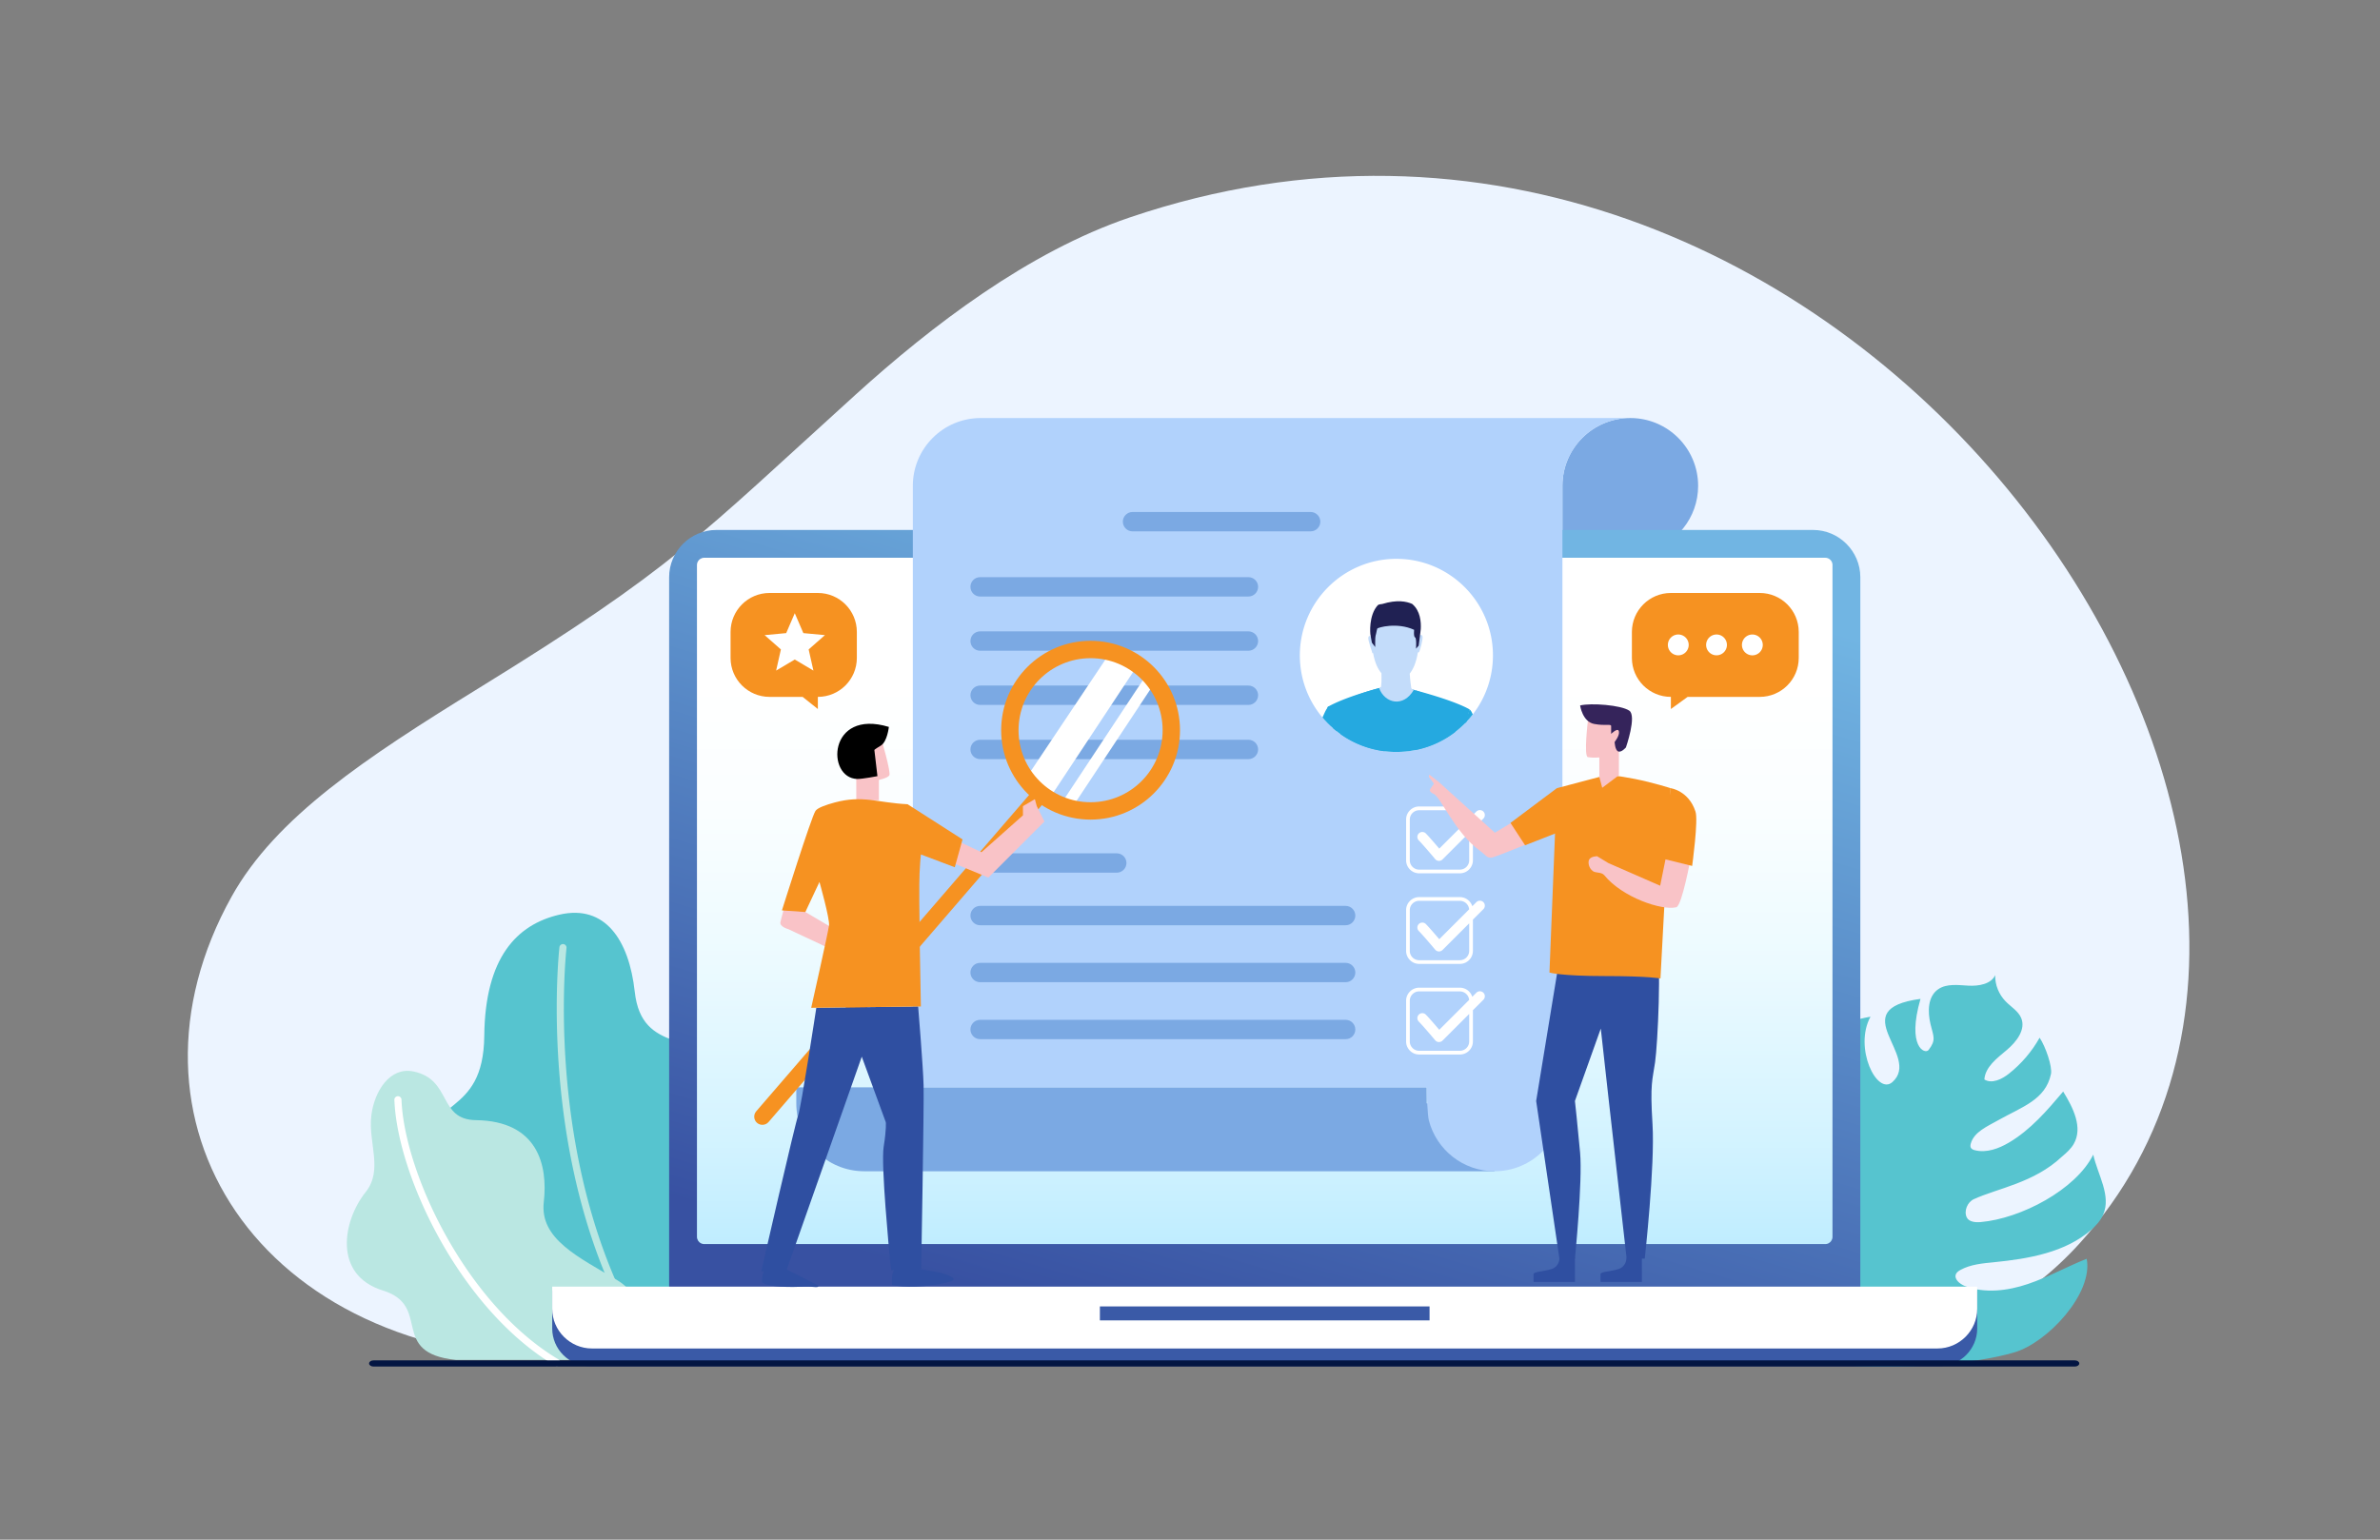 <svg xmlns="http://www.w3.org/2000/svg" xmlns:xlink="http://www.w3.org/1999/xlink" enable-background="new 0 0 1700 1100" viewBox="0 0 1700 1100"><rect x="0" y="0" width="1700" height="1100" fill="#808080" stroke="none"/><path fill="#ecf4ff" fill-rule="evenodd" d="M806.78 155.41c-72.42 24.61-141.26 77.29-195.49 126.41-112.91 102.29-129.76 123.8-269.07 209.67-81.19 50.05-145.2 92.38-176.74 148.99-88.58 159.03 16.94 330.8 238.06 330.8h898.87s105.73 2.18 182.89-82.82c261.5-288.09-172.24-905.07-678.52-733.05" clip-rule="evenodd"/><path fill="#7ba9e3" fill-rule="evenodd" d="M1164.48 298.66c26.77 0 48.47 21.7 48.47 48.47 0 22.93-15.93 42.14-37.32 47.18v4.19h-59.62v-51.37c0-26.77 21.7-48.47 48.47-48.47" clip-rule="evenodd"/><path fill="#56c4cf" d="M1231.34 954.95c29.72 24.3 150.89 27.7 207.33 11.29 23.83-6.93 56.61-42.12 51.83-66.93-14.16 5.63-27.5 13.14-41.96 18.02-14.47 4.88-30.76 6.95-44.99 1.48-3.9-1.5-8.19-5.22-6.31-8.81.63-1.21 1.85-2.02 3.07-2.7 7.16-3.95 15.7-4.7 23.92-5.51 24.84-2.46 51.08-7.02 69.47-23.15 3.51-3.07 6.7-6.59 8.54-10.78 5.98-13.65-3.83-28.45-7.06-42.93-12.36 24.94-51.59 45.65-80.35 48.16-3.76.33-8.42-.06-10-3.33-2.18-4.5.4-10.9 5.08-13.04 17.1-7.82 43-11.62 62.92-30.38 3.19-2.67 6.34-5.5 8.4-9.04 6.76-11.68-.44-25.97-7.53-37.46-11.48 13.53-23.27 27.34-38.77 36.49-7.29 4.29-16.04 7.54-24.31 5.43-1.06-.27-2.19-.69-2.77-1.6-.55-.89-.44-2.01-.17-3.02 2.21-8.42 11.88-12.44 19.7-16.85 17.01-9.57 33.73-14.52 37.61-33.01 1.07-5.12-3.81-19.51-8.12-25.91-5.47 9.83-12.97 18.61-21.94 25.72-4.96 3.94-12.05 7.43-17.51 4.15.58-8.89 8.94-15.16 15.94-21.03 7.01-5.88 13.83-14.7 10.33-22.96-2.08-4.91-7.21-7.87-11.01-11.74-4.93-5.02-7.7-11.93-7.54-18.81-2.95 6.43-11.79 7.89-19.13 7.49-7.34-.41-15.42-1.59-21.43 2.46-7.74 5.23-7.73 16.15-5.65 24.98 2.09 8.83 4.25 11.27-1.39 18.54-2.5 3.23-15.7-2.08-5.74-36.54-55.68 7.55 1.02 40.61-20.04 59.42-11.1 9.91-27.8-24.59-15.69-46.65 0 0-48.46 6.73-38.03 37.59 10.44 30.87 25.26 30.2 18.95 46.17-6.31 15.97-33.36 3.25-37.76-45.61 0 0-44.13 34.06-31.89 52.51 14.44 21.76 10.93 27.58 5.28 27.8-4.36.18-7.69 1.88-19.31-24.98-44.33 23.29 22.45 80.91-7.71 70.93.03.02-34.99 42.88 5.74 64.14m-714.32 15.66s46.56-21.19 39.65-53.99c-6.9-32.8-44.76-29.36-39.65-55.25 5.12-25.91 29.98-66.24 5.8-95.59-24.17-29.35-64.38-11.75-69.42-57.27-4.06-36.68-21.01-62.66-53.85-55.04-30.4 7.06-53.07 30.59-53.63 86.57-.61 59.6-42.59 42.86-43.11 86.77-.52 44.23 34.7 44.23 48.46 73.9 6.5 14.02-10.45 63.27 39.64 69.91h126.11z"/><path fill="#bae7e2" d="M404.64 677.31c0 .01-.12 1-.29 2.96-.53 5.87-1.6 20.16-1.6 40.1-.02 58.29 9.18 164.79 67.22 249.79.8 1.16.5 2.76-.67 3.54a2.56 2.56 0 0 1-3.54-.66c-58.96-86.48-68.08-193.86-68.09-252.67 0-26.82 1.91-43.55 1.92-43.63a2.548 2.548 0 0 1 2.81-2.24c1.4.15 2.4 1.42 2.24 2.81"/><path fill="#bae7e2" d="M461.06 971.61s7.33-40.48-20.15-56.97c-27.47-16.48-55.54-29.31-52.49-55.87 3.05-26.56-4.45-57.9-48.47-58.49-27.21-.36-17-29.05-44.65-34.78-16.81-3.47-27.89 14.07-30.04 31.29-2.45 19.63 8.66 38.91-4.08 54.89-16.53 20.71-23.25 59.32 12.29 70.3 35.53 11 3.86 44.64 52.26 49.61h135.33z"/><path fill="#fff" d="M286.78 785.62c.93 25.79 12.37 62.49 31.94 97.51 19.55 35.06 47.23 68.46 80.28 88.15 1.21.72 1.61 2.28.89 3.48a2.542 2.542 0 0 1-3.49.88c-34.14-20.36-62.23-54.42-82.12-90.02-19.88-35.64-31.56-72.78-32.58-99.82a2.55 2.55 0 0 1 2.45-2.63 2.551 2.551 0 0 1 2.63 2.45"/><defs><path id="a" d="M511.73 378.62h783.29c18.58 0 33.79 15.21 33.79 33.79v516.81c0 18.58-15.21 33.78-33.79 33.78H511.73c-18.58 0-33.78-15.2-33.78-33.78V412.41c-.01-18.59 15.19-33.79 33.78-33.79"/></defs><clipPath id="b"><use overflow="visible" xlink:href="#a"/></clipPath><linearGradient id="c" x1="818.925" x2="996.123" y1="956.285" y2="357.272" gradientUnits="userSpaceOnUse"><stop offset="0" stop-color="#3851a2"/><stop offset="1" stop-color="#71b5e3"/></linearGradient><path fill="url(#c)" d="M477.94 378.62h850.86V963H477.94z" clip-path="url(#b)"/><defs><path id="d" d="M502.41 888.78v-.02h-.15c-.52-.07-1.02-.23-1.48-.45a5.174 5.174 0 0 1-2.95-4.66v-480c0-.57.09-1.12.27-1.64h.01v-.03c.23-.65.58-1.25 1.03-1.75h.01v-.01c.14-.15.29-.3.44-.44h.01v-.01c.18-.16.38-.31.58-.44h.01v-.01c.81-.52 1.77-.83 2.79-.83h800.79c1.21 0 2.33.42 3.21 1.13v.01h.01c.27.21.51.46.73.72v.02h.02c.16.19.3.39.43.59.05.08.1.17.15.26v.04h.02c.32.6.52 1.28.57 1.99v.24h.01v480.36h-.01v.2c-.02.29-.07.57-.14.84h-.01v.05a5.06 5.06 0 0 1-1.19 2.18c-.09.1-.19.2-.29.3-.31.29-.65.53-1.02.74h-.02v.01c-.09.05-.18.09-.26.14h-.03v.02c-.45.21-.94.36-1.45.43h-.18v.02c-.17.02-.35.03-.53.03H502.98c-.19 0-.38-.01-.57-.03"/></defs><clipPath id="e"><use overflow="visible" xlink:href="#d"/></clipPath><linearGradient id="f" x1="903.365" x2="903.375" y1="1204.368" y2="488.085" gradientUnits="userSpaceOnUse"><stop offset="0" stop-color="#54cfff"/><stop offset=".184" stop-color="#87ddff"/><stop offset=".368" stop-color="#b2e9ff"/><stop offset=".545" stop-color="#d3f3ff"/><stop offset=".714" stop-color="#ebfaff"/><stop offset=".869" stop-color="#fafeff"/><stop offset="1" stop-color="#fff"/></linearGradient><path fill="url(#f)" d="M497.82 398.5h811.1v490.32h-811.1z" clip-path="url(#e)"/><path fill="#3a5aa7" fill-rule="evenodd" d="M394.44 922.19H1412.3v26.9c0 14.8-12.1 26.91-26.9 26.91H421.35c-14.8 0-26.91-12.11-26.91-26.91v-26.9z" clip-rule="evenodd"/><path fill="#fff" fill-rule="evenodd" d="M394.44 919.22H1412.3v15.8c0 15.61-12.78 28.39-28.39 28.39H422.83c-15.62 0-28.39-12.78-28.39-28.39v-15.8z" clip-rule="evenodd"/><path fill="#3a5aa7" fill-rule="evenodd" d="M785.64 933.36h235.47v9.98H785.64z" clip-rule="evenodd"/><path fill="#7ba9e3" fill-rule="evenodd" d="M617.26 836.79c-26.77 0-48.47-21.7-48.47-48.47v-11.47h450.28v11.47h48.47v48.47H617.26z" clip-rule="evenodd"/><path fill="#b1d2fc" fill-rule="evenodd" d="m1164.98 298.67-.5-.01.5.01zm-512.96 48.46v429.72h367.06c0 4.19.53 19.71 1.53 23.6 5.38 20.89 24.36 36.34 46.94 36.34 26.77 0 48.47-21.7 48.47-48.47V347.13c0-26.77 21.7-48.47 48.47-48.47h-464c-26.77 0-48.47 21.7-48.47 48.47z" clip-rule="evenodd"/><path fill="#fff" d="M928.46 468.26c0 16.9 6.08 32.37 16.16 44.35 2.36 2.82 4.94 5.43 7.71 7.81.79.69 1.6 1.36 2.42 1.99.93.74 1.88 1.44 2.84 2.14 9.08 6.42 19.78 10.72 31.36 12.14 2.04.24 4.11.41 6.21.48.75.02 1.5.03 2.26.03 2.24 0 4.44-.12 6.62-.33 2.43-.22 4.82-.58 7.18-1.07a68.407 68.407 0 0 0 28.19-12.86c2.46-1.89 4.78-3.93 6.96-6.13.42-.43.84-.86 1.26-1.3 1.54-1.63 3-3.33 4.37-5.12a68.679 68.679 0 0 0 14.39-42.16c0-38.08-30.87-68.98-68.96-68.98-38.09.04-68.97 30.93-68.97 69.01"/><path fill="#25a9e0" d="m952.51 506.32 5.08 18.25c9.08 6.42 19.78 10.72 31.36 12.14 2.04.24 4.11.41 6.21.48.75.02 1.5.03 2.26.03 2.24 0 4.44-.12 6.62-.33 2.43-.22 4.82-.58 7.18-1.07a68.407 68.407 0 0 0 28.19-12.86c.98-6.03 2.02-12.71 2.94-18.96-5.07-1.89-21.2-7.36-31.38-10.82l-.42-.13c-.22-.09-.45-.15-.66-.23-.6-.2-1.18-.39-1.73-.58-.56-.19-1.09-.38-1.58-.54-2.09-.7-3.56-1.2-4.08-1.37h-.01l-.21-.09-.12.01-13.69 1.01-2.29.17-.72.07s-.11.01-.31.07c-.83.21-3.23.84-6.4 1.81l-.01.01c-8.12 2.5-21.28 7.22-26.23 12.93"/><path fill="#c3dcfa" d="M986.74 480.97c.1 3.24.15 8.62-.51 10.28-.73.24-1.13.41-1.13.41 4.09 10.9 17.38 14.05 24.78 1.17-.59-.28-1.17-.54-1.76-.78-.24-1.67-.95-6.73-1.18-10.81 2.35-2.88 4.59-7.56 5.83-15.16.45.4 1.01-.5 1.01-.5.32-.53 2.95-9.19 2.24-11.11-.58-1.55-1.82-.57-2.28-.13-.09-3.14-1.4-22.61-19.9-20.33 0 0-13.32 2.26-13.93 21.51l-.04-.29s-1.82-1.91-2.46.03c-.64 1.96 2.91 10.63 2.69 11.02 0 0 .3.68.7.38 1.25 6.98 3.48 11.46 5.94 14.31"/><path fill="#202153" d="M978.82 453.03c.56 3.52 1.09 6.13 1.09 6.13l2.39 3.12s-.14-6.9.23-7.98c.14-.41.3-1.14.47-1.92.27-1.31.55-2.77.75-3.26.3-.77 14.07-4.79 26.33.84 0 0-.1 1.07-.1 2.25 0 1.37.15 2.92.79 3.16 1.18.43.68 8.07.68 8.07l1.91-2.2s.55-4 1.1-8.59l.01-.03c.12-1.08.25-2.18.37-3.26.28-4.62-.18-13-6.19-17.93-4.06-1.73-10.54-3.21-21.33.08 0 0-2.47.17-3.17.84-6.74 7.41-5.33 20.68-5.33 20.68"/><path fill="#25a9e0" d="M948.1 505.23s.03.14.11.37c.42 1.5 2.03 7.22 4.12 14.82.79.69 1.6 1.36 2.42 1.99.93.74 1.88 1.44 2.84 2.14 9.08 6.42 19.78 10.72 31.36 12.14-1.02-23.88-3.85-45.04-3.85-45.04-2.24.59-4.36 1.17-6.36 1.74l-.01.01c-17.5 5.01-26.37 9.43-29.4 11.09l-.07.03c-.79.47-1.16.71-1.16.71m63.12 30.6a68.407 68.407 0 0 0 28.19-12.86c2.46-1.89 4.78-3.93 6.96-6.13.42-.43.84-.86 1.26-1.3 1.2-5.12 2.01-8.47 2.06-8.69h.01s-8.54-5.62-38.72-13.67v.01c-.02.69-.03 20.06.24 42.64"/><path fill="#25a9e0" d="M944.62 512.62c2.36 2.82 4.94 5.43 7.71 7.81.79.69 1.6 1.36 2.42 1.99l-5.42-17.91-.07.03c-.33.23-.68.58-1.05 1.06-1.07 1.4-2.28 3.86-3.59 7.02m101.74 4.22c.42-.43.84-.86 1.26-1.3 1.54-1.63 3-3.33 4.37-5.12-.78-1.86-1.55-3.11-2.31-3.57h-.01l-3.31 9.99z"/><path fill="#7ba9e3" fill-rule="evenodd" d="M700.08 412.34h191.65c3.8 0 6.92 3.11 6.92 6.92 0 3.8-3.11 6.92-6.92 6.92H700.08c-3.8 0-6.91-3.11-6.91-6.92-.01-3.81 3.1-6.92 6.91-6.92m0 38.73h191.65c3.8 0 6.92 3.11 6.92 6.92 0 3.8-3.11 6.92-6.92 6.92H700.08c-3.8 0-6.91-3.11-6.91-6.92-.01-3.81 3.1-6.92 6.91-6.92m0 38.72h191.65c3.8 0 6.92 3.11 6.92 6.92 0 3.8-3.11 6.92-6.92 6.92H700.08c-3.8 0-6.91-3.11-6.91-6.92-.01-3.81 3.1-6.92 6.91-6.92m0 38.73h191.65c3.8 0 6.92 3.11 6.92 6.91 0 3.8-3.11 6.92-6.92 6.92H700.08c-3.8 0-6.91-3.11-6.91-6.92-.01-3.8 3.1-6.91 6.91-6.91m0 81.13h97.61c3.8 0 6.92 3.11 6.92 6.91 0 3.8-3.11 6.91-6.92 6.91h-97.61c-3.8 0-6.91-3.11-6.91-6.91-.01-3.8 3.1-6.91 6.91-6.91m0 37.55h261.09c3.81 0 6.92 3.11 6.92 6.92 0 3.8-3.11 6.92-6.92 6.92H700.08c-3.8 0-6.91-3.11-6.91-6.92-.01-3.81 3.1-6.92 6.91-6.92m0 40.7h261.09c3.81 0 6.92 3.12 6.92 6.92s-3.11 6.91-6.92 6.91H700.08c-3.8 0-6.91-3.12-6.91-6.91-.01-3.81 3.1-6.92 6.91-6.92m0 40.7h261.09c3.81 0 6.92 3.12 6.92 6.91 0 3.8-3.11 6.92-6.92 6.92H700.08c-3.8 0-6.91-3.12-6.91-6.92-.01-3.8 3.1-6.91 6.91-6.91" clip-rule="evenodd"/><path fill="#f69221" fill-rule="evenodd" d="M747 563.04c2.43 2.09 2.71 5.8.61 8.23L548.98 801.6c-2.1 2.43-5.8 2.71-8.23.62-2.43-2.1-2.71-5.8-.62-8.23l198.64-230.33c2.09-2.44 5.8-2.71 8.23-.62" clip-rule="evenodd"/><path fill="#fff" fill-rule="evenodd" d="m759.81 571.41 58.96-89.14 6.72 4.44-58.96 89.14-6.72-4.44zm-18.01-11.92-7.7-5.3 59.31-88.7 17.83 11.79-58.96 89.14-10.48-6.93z" clip-rule="evenodd"/><path fill="#f69221" fill-rule="evenodd" d="M815.38 485.3c-9.31-9.31-22.18-15.07-36.39-15.07s-27.08 5.76-36.39 15.07c-9.31 9.31-15.07 22.18-15.07 36.39s5.76 27.08 15.07 36.39c9.31 9.31 22.18 15.07 36.39 15.07s27.08-5.76 36.39-15.07c9.31-9.31 15.07-22.18 15.07-36.39 0-14.22-5.76-27.08-15.07-36.39m-36.39-27.48c17.63 0 33.6 7.15 45.16 18.71 11.56 11.56 18.71 27.52 18.71 45.16 0 17.63-7.15 33.6-18.71 45.16-11.56 11.56-27.52 18.71-45.16 18.71-17.63 0-33.6-7.15-45.16-18.71-11.56-11.56-18.71-27.52-18.71-45.16 0-17.63 7.15-33.6 18.71-45.16 11.56-11.56 27.52-18.71 45.16-18.71z" clip-rule="evenodd"/><path fill="#f9c3c7" fill-rule="evenodd" d="m575.25 651.58 54.42 32.06-3.29 9.87-63.31-29.69s-6.35-1.71-5.63-5.04c.72-3.34 4.97-18.51 4.97-18.51l13.62 4.77-.78 6.54zm53.86-125.01s7.61 25.48 6.09 27.47c-1.52 2-7.42 3.14-7.42 3.14v14.55l-16.16.38v-14.83s-9.98-25.95-3.33-28.33c6.65-2.38 20.82-2.38 20.82-2.38" clip-rule="evenodd"/><path fill-rule="evenodd" d="M634.91 519.34s-1.14 10.55-5.7 13.31c-4.56 2.76-4.66 3.14-4.66 3.14l2.19 18.73s-10.72 2.07-14.36 2c-22.29-.42-21.21-50.43 22.53-37.18" clip-rule="evenodd"/><path fill="#2f4fa1" fill-rule="evenodd" d="M583.09 719.99s-11.02 72.1-12.92 76.66c-1.9 4.56-26.43 111.61-26.43 111.61l1.78-.02c-1.01 2.64-1.37 6.36-1.24 7.9 4.4 3.68 20.68 3.54 31.13 3.08 5.5-.24 9.89 1.37 8.98-.85L562 906.96l53.55-152.02 17.17 46.84s.57 4.37-1.52 17.49c-2.09 13.12 4.18 76.05 4.18 77.57 0 1.52 1.24 10.65 1.24 10.65l2-.1c-1.7 2.22-1.59 7.13-1.41 10.66 7.56 1.89 25.68 1.65 39.38-1.83 5.1-1.29 6.9-2.52.4-5.22-6.12-2.54-16.95-3.6-20.61-4.49l1.62-.08s2.09-116.94 1.71-131.01c-.38-14.07-3.9-56.34-3.9-56.34l-72.72.91z" clip-rule="evenodd"/><path fill="#f9c3c7" fill-rule="evenodd" d="m683.79 600.7 17.27 8.15 29.62-26.33v-6.58l8.51-4.98 1.36 4.98 5.46 10.98-8.75 8.76-31.29 31.29-27.94-11.54-3.29-9.88z" clip-rule="evenodd"/><path fill="#f69221" fill-rule="evenodd" d="M596.16 573.34c-6.13 1.65-12.21 3.78-13.68 5.99-3.04 4.56-23.96 71.11-23.96 71.11l16.73 1.14 10.08-21.49s7.41 26.24 6.84 30.99c-.57 4.75-12.74 58.94-12.74 58.94l78.34-.95s-1.71-80.61-.95-95.06c.76-14.45 1.04-13.53 1.04-13.53l24.13 9.12 5.53-19.89-39.25-25.13c-22.08-1.11-31.88-6.68-52.11-1.24" clip-rule="evenodd"/><path fill="#2f4fa1" fill-rule="evenodd" d="m1115.72 673.92-18.46 112.66 16.61 112.65h11.08s5.54-55.41 3.69-75.72c-1.84-20.31-3.69-36.93-3.69-36.93l18.47-51.72 5.54 49.87 12.93 114.5h12.93s7.39-66.48 5.54-96.04c-1.84-29.55 0-31.39 1.85-44.32 1.85-12.92 4.74-72.03 1.05-84.96-3.69-12.93-49.07-5.54-49.07-5.54l-18.47 5.55z" clip-rule="evenodd"/><path fill="#2f4fa1" fill-rule="evenodd" d="M1113.87 899.23s0 5.54-5.53 7.39c-5.54 1.84-12.93 1.84-12.93 3.69v5.54h29.55v-17.61l-2.64-3.76-6.6 1.06-1.85 3.69zm47.82 0s0 5.54-5.54 7.39c-5.54 1.84-12.93 1.84-12.93 3.69v5.54h29.55v-17.61l-2.64-3.76-6.6 1.06-1.84 3.69z" clip-rule="evenodd"/><path fill="#fff" d="m1051.64 582.7 2.9-2.9a3.561 3.561 0 0 1 5.02 0 3.549 3.549 0 0 1 0 5.01l-7.48 7.47v22.33c0 2.56-1.05 4.89-2.73 6.58a9.292 9.292 0 0 1-6.58 2.74h-29.1a9.25 9.25 0 0 1-6.57-2.74 9.292 9.292 0 0 1-2.74-6.58v-29.1c0-2.56 1.05-4.89 2.73-6.58l.01-.01a9.286 9.286 0 0 1 6.57-2.74h29.1c2.56 0 4.89 1.05 6.58 2.74 1.03 1.07 1.83 2.35 2.29 3.78m-38.2 17.75a3.549 3.549 0 0 1 0-5.01 3.549 3.549 0 0 1 5.01 0c2.18 2.18 6.74 7.48 9.6 10.85l21.34-21.34a6.664 6.664 0 0 0-6.64-6.08h-29.1c-1.83 0-3.5.75-4.7 1.95a6.669 6.669 0 0 0-1.95 4.71v29.1c0 1.83.75 3.5 1.96 4.7a6.612 6.612 0 0 0 4.7 1.96h29.1c1.83 0 3.5-.75 4.71-1.95a6.687 6.687 0 0 0 1.95-4.71v-19.68l-19.07 19.07-.01-.01-.24.22a3.525 3.525 0 0 1-4.97-.46c-.02-.03-8.39-10.02-11.69-13.32z"/><path fill="#f9c3c7" fill-rule="evenodd" d="m1098.11 576.58-30.33 18.36-40.33-36.48-6.45-5s-.59 1.11-.3 1.67c.5.99 3.78 4.44 3.41 5.01-.53.8-2.98 3.83-2.82 4.51.35 1.45 2.28 2.35 2.28 2.35 5.05.94 15.25 27.94 34.01 41.18 3.67 2.59 4.48 5.36 8.55 4.38 4.07-.98 52.72-20.86 52.72-20.86l-20.99-10.58.25-4.54z" clip-rule="evenodd"/><path fill="#f69221" fill-rule="evenodd" d="m1112.03 563.11-33.11 24.81 10.44 15.98 26.65-10.43 5.26-22.98z" clip-rule="evenodd"/><path fill="#f69221" fill-rule="evenodd" d="m1142.37 555.09-30.34 8.02-5.27 131.72s8.05 2.51 39.44 2.51c31.4 0 39.84 1.71 39.84 1.71l7.26-135.94s-12.27-3.96-25.53-6.6c-13.26-2.64-18.8-2.64-18.8-2.64l-6.6 1.22z" clip-rule="evenodd"/><path fill="#f9c3c7" fill-rule="evenodd" d="m1190.91 607.7-5.08 25.09-37.11-16.23-7.98-4.87c-3.37.22-5.21 1.26-5.81 2.86-.68 1.78-.09 5.73 2.9 7.85 2 1.42 6.17.54 8.07 2.88 12.91 15.88 41.11 25.39 51.44 22.9 4.07-.98 10.38-35.56 10.38-35.56l-8.98-1.71-7.83-3.21zm-56.72-92.62s-3.04 25.23 0 25.86c3.05.63 8.18.22 8.18.22v13.92l2.07 7.74 11.92-8.96v-16.62s4.69-15.25 3.69-16.62c-.99-1.37-7.38-9.23-7.38-9.23s-8.34-2.81-8.92-2.81c-.57.01-9.56 6.5-9.56 6.5" clip-rule="evenodd"/><path fill="#35245b" fill-rule="evenodd" d="M1128.65 504s1.63 11.66 10.05 13.22c8.42 1.56 12.11-.29 12.11 1.56v5.54s4.83-4.86 5.54-1.85c.71 3.01-3.04 7.61-3.04 7.61s.2 5.78 2.52 6.76c2.32.98 5.54-2.85 5.54-2.85s7.9-22.6 2.36-26.3c-6.01-4-27.25-5.6-35.08-3.69" clip-rule="evenodd"/><path fill="#f69221" fill-rule="evenodd" d="m1193.3 563.11-5.85 50.32 21.23 5.23s4.61-33.42 2.31-39.04c-4.88-14.81-17.69-16.51-17.69-16.51m.2-139.47h63.46c15.38 0 27.85 12.47 27.85 27.85v18.55c0 15.38-12.47 27.84-27.85 27.84h-51.51l-11.96 8.67v-8.67c-15.38 0-27.85-12.46-27.85-27.84v-18.55c.02-15.39 12.48-27.85 27.86-27.85" clip-rule="evenodd"/><path fill="#fff" d="M1218.66 460.75a7.43 7.43 0 1 0 14.86 0c0-4.1-3.32-7.44-7.43-7.44-4.1.01-7.43 3.34-7.43 7.44m33.03-7.43a7.43 7.43 0 0 1 7.43 7.44 7.43 7.43 0 0 1-7.43 7.44c-4.1 0-7.44-3.33-7.44-7.44s3.33-7.44 7.44-7.44zm-45.48 7.43c0 4.11-3.33 7.44-7.44 7.44-4.1 0-7.43-3.33-7.43-7.44 0-4.1 3.33-7.44 7.43-7.44 4.12.01 7.44 3.34 7.44 7.44z"/><path fill="#7ba9e3" fill-rule="evenodd" d="M808.95 365.78h127.22c3.8 0 6.92 3.11 6.92 6.92 0 3.8-3.11 6.92-6.92 6.92H808.95c-3.8 0-6.92-3.11-6.92-6.92.01-3.81 3.12-6.92 6.92-6.92" clip-rule="evenodd"/><path fill="#fff" d="m1051.64 647.43 2.9-2.9a3.561 3.561 0 0 1 5.02 0 3.549 3.549 0 0 1 0 5.01l-7.48 7.47v22.33a9.325 9.325 0 0 1-9.31 9.31h-29.1c-2.56 0-4.89-1.05-6.57-2.73a9.274 9.274 0 0 1-2.74-6.58v-29.09c0-2.56 1.05-4.89 2.73-6.58h.01a9.286 9.286 0 0 1 6.57-2.74h29.1c2.56 0 4.89 1.05 6.58 2.74a9.427 9.427 0 0 1 2.29 3.76m-38.2 17.74a3.549 3.549 0 0 1 0-5.01 3.549 3.549 0 0 1 5.01 0c2.18 2.18 6.74 7.48 9.6 10.85l21.34-21.34a6.664 6.664 0 0 0-6.64-6.08h-29.1c-1.83 0-3.5.75-4.7 1.95a6.669 6.669 0 0 0-1.95 4.71v29.09c0 1.83.75 3.5 1.96 4.71 1.2 1.2 2.87 1.96 4.7 1.96h29.1c1.83 0 3.5-.75 4.71-1.96a6.687 6.687 0 0 0 1.95-4.71v-19.68l-19.07 19.07-.01-.01-.24.22a3.525 3.525 0 0 1-4.97-.46c-.02-.02-8.39-10.01-11.69-13.31zm38.2 46.98 2.9-2.91a3.561 3.561 0 0 1 5.02 0 3.561 3.561 0 0 1 0 5.02l-7.48 7.47v22.33c0 2.57-1.05 4.9-2.73 6.58a9.292 9.292 0 0 1-6.58 2.74h-29.1a9.25 9.25 0 0 1-6.57-2.74 9.256 9.256 0 0 1-2.74-6.58v-29.1c0-2.56 1.05-4.89 2.73-6.57l.01-.01a9.319 9.319 0 0 1 6.57-2.73h29.1c2.56 0 4.89 1.05 6.58 2.73a9.675 9.675 0 0 1 2.29 3.77m-38.2 17.74a3.549 3.549 0 0 1 0-5.01 3.549 3.549 0 0 1 5.01 0c2.18 2.18 6.74 7.49 9.6 10.85l21.34-21.34a6.639 6.639 0 0 0-1.93-4.13 6.695 6.695 0 0 0-4.71-1.96h-29.1c-1.83 0-3.5.75-4.7 1.96a6.645 6.645 0 0 0-1.95 4.7v29.1c0 1.83.75 3.5 1.96 4.7a6.612 6.612 0 0 0 4.7 1.96h29.1c1.83 0 3.5-.74 4.71-1.95a6.687 6.687 0 0 0 1.95-4.71v-19.67l-19.07 19.07-.01-.01-.24.22a3.534 3.534 0 0 1-4.97-.46c-.02-.03-8.39-10.01-11.69-13.32z"/><path fill="#f69221" fill-rule="evenodd" d="M584.18 423.64h-34.5c-15.38 0-27.85 12.47-27.85 27.85v18.55c0 15.38 12.47 27.84 27.85 27.84h23.63l10.87 8.67v-8.67c15.38 0 27.85-12.46 27.85-27.84v-18.55c0-15.39-12.47-27.85-27.85-27.85" clip-rule="evenodd"/><path fill="#fff" fill-rule="evenodd" d="m567.7 438.1 6.13 14.22 15.41 1.44-11.63 10.22 3.4 15.11-13.31-7.9-13.32 7.9 3.4-15.11-11.63-10.22 15.42-1.44z" clip-rule="evenodd"/><path fill="#031542" fill-rule="evenodd" d="M266.75 971.91h1215.32c1.72 0 3.13.99 3.13 2.2 0 1.21-1.41 2.2-3.13 2.2H266.75c-1.72 0-3.13-.99-3.13-2.2 0-1.22 1.4-2.2 3.13-2.2" clip-rule="evenodd"/></svg>